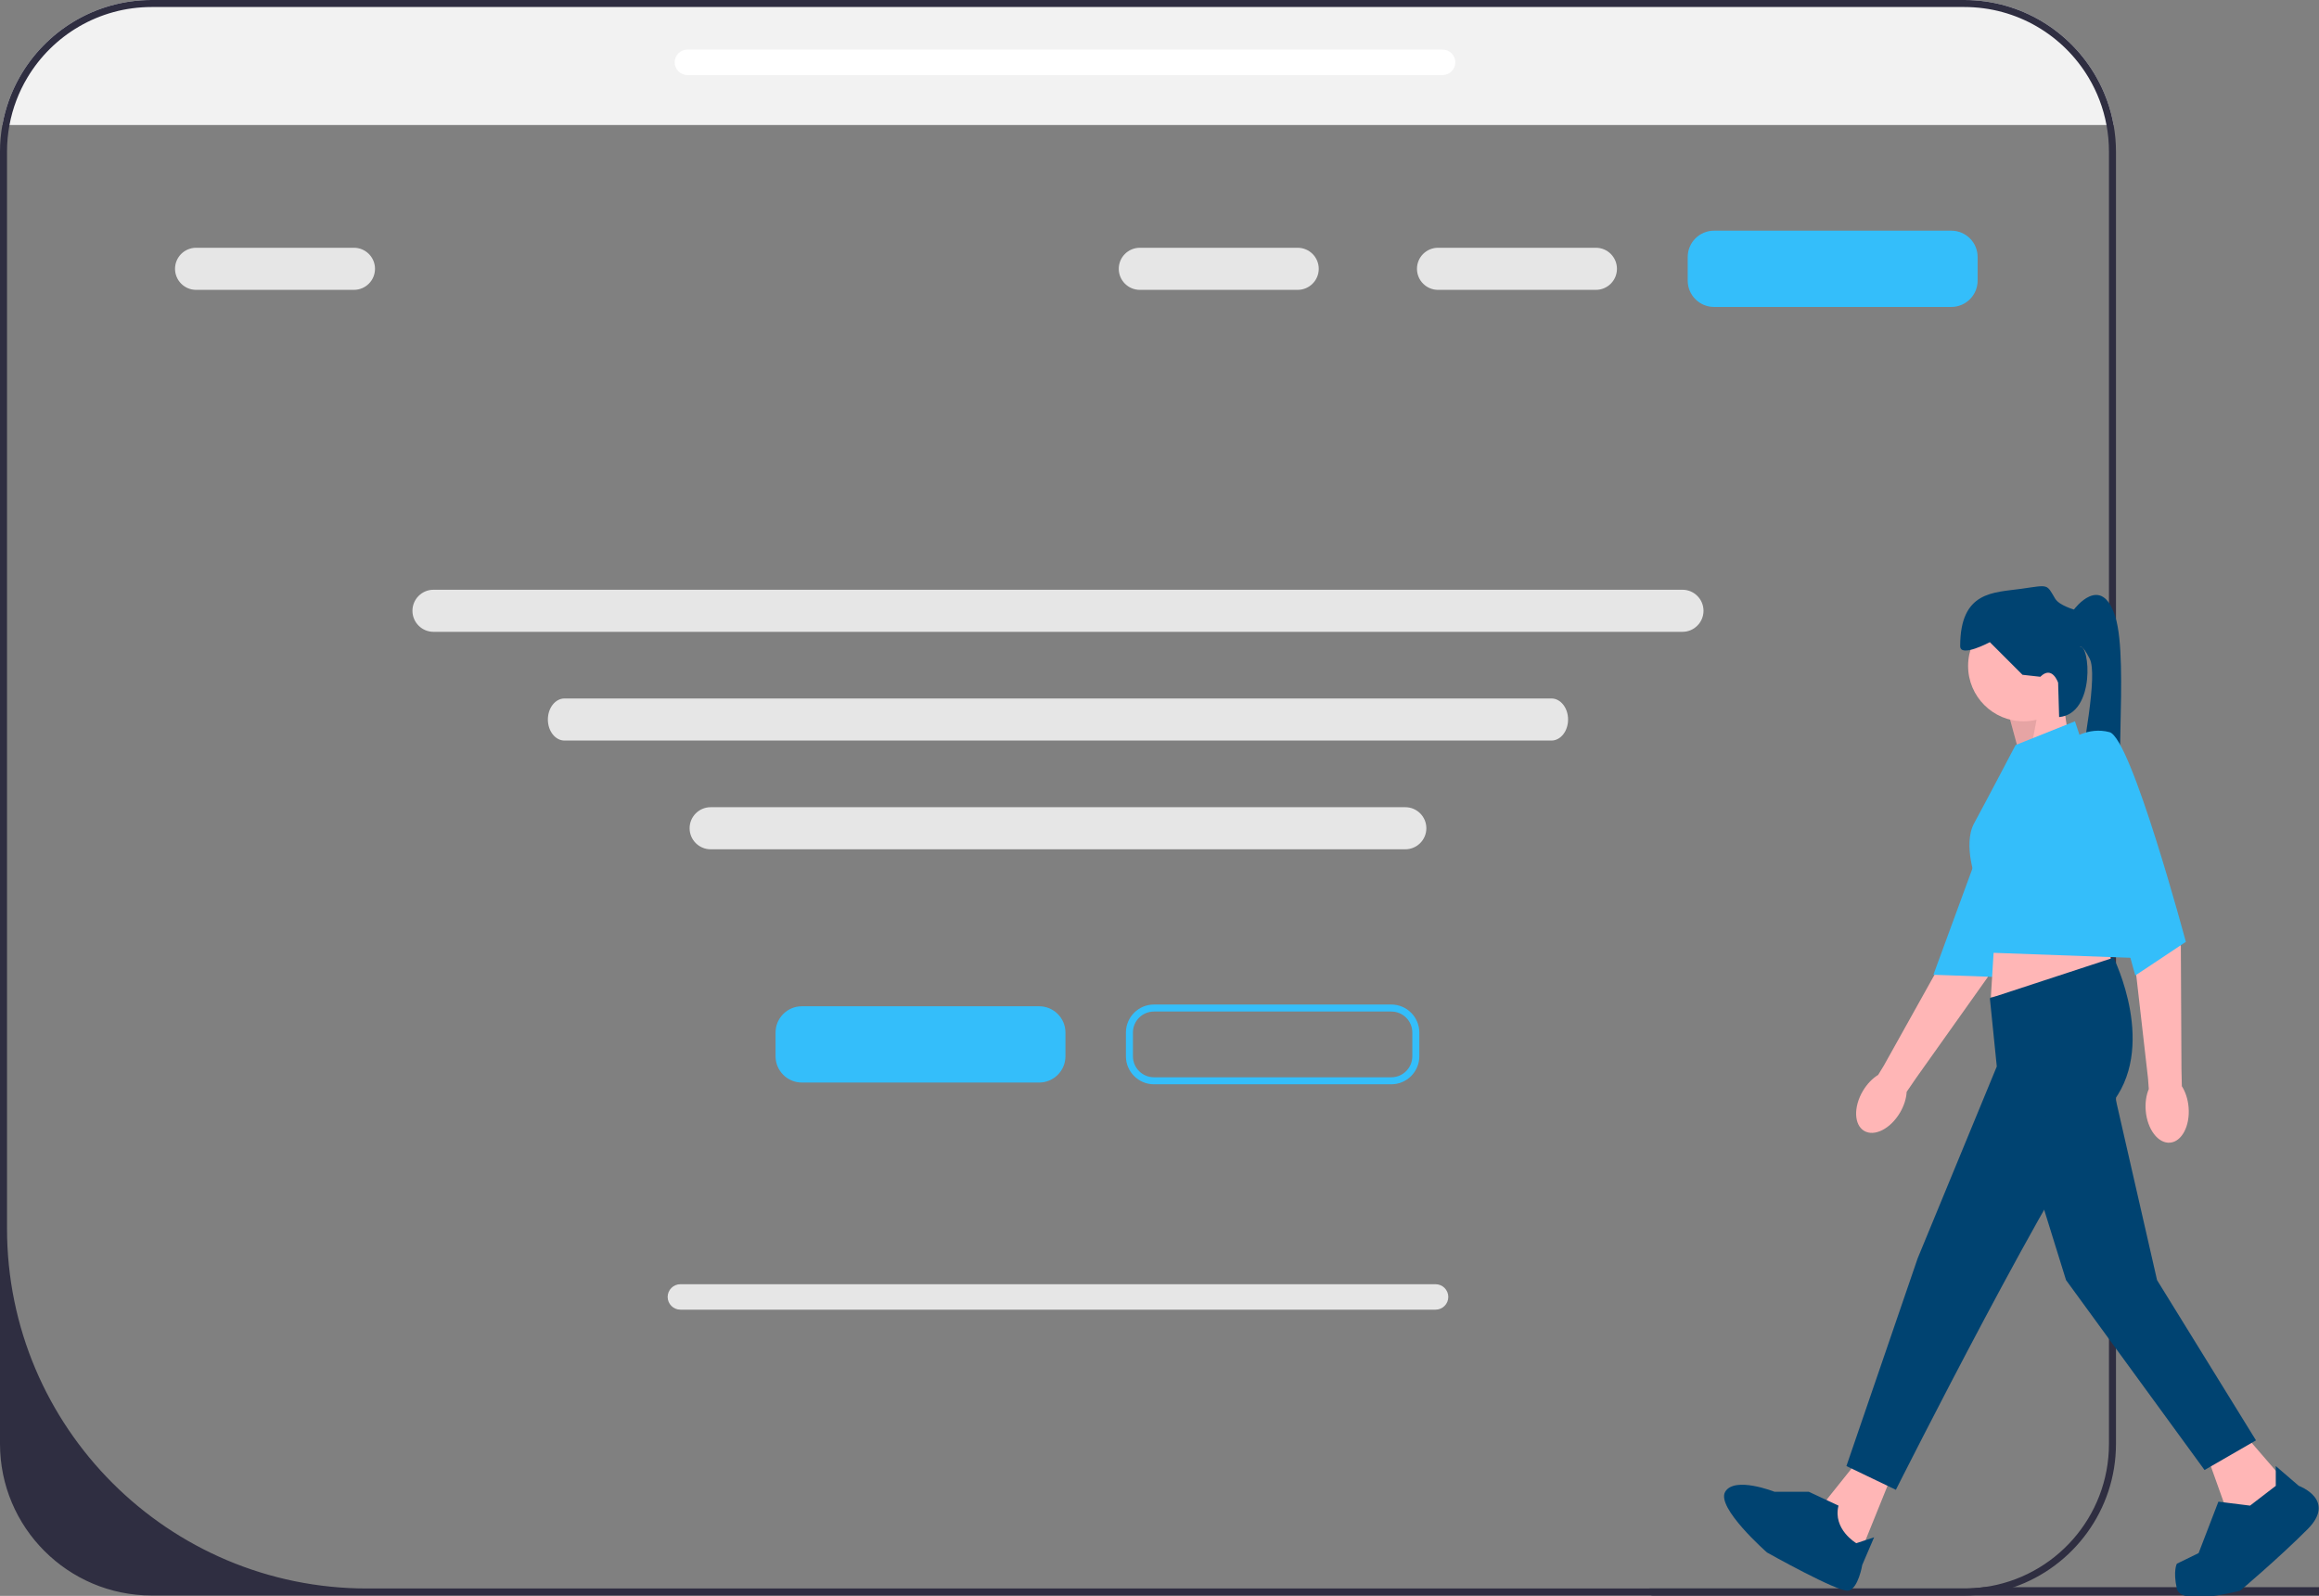 <svg width="661" height="455" viewBox="0 0 661 455" fill="none" xmlns="http://www.w3.org/2000/svg">
<rect x="0" y="0" width="661" height="455" fill="#808080" stroke="none"/>
<g clip-path="url(#clip0_13_2)">
<path d="M602.46 35.65H0.67C1.52 30.83 3.18 26.27 5.5 22.14C12.91 8.94 27.04 0 43.23 0H559.9C576.08 0 590.22 8.94 597.62 22.14C599.94 26.27 601.61 30.83 602.46 35.65Z" fill="#F2F2F2"/>
<path d="M719.53 453.7C719.53 454.36 719 454.89 718.34 454.89H471.05C470.39 454.89 469.86 454.36 469.86 453.7C469.86 453.38 469.98 453.1 470.18 452.89H559.9C561.81 452.89 563.68 452.76 565.52 452.51H718.34C719 452.51 719.53 453.04 719.53 453.7Z" fill="#2F2E41"/>
<path d="M442.219 211.14H160.905C158.29 211.14 156.163 208.449 156.163 205.14C156.163 201.831 158.29 199.14 160.905 199.14H442.219C444.833 199.14 446.96 201.831 446.96 205.14C446.96 208.449 444.833 211.14 442.219 211.14Z" fill="#E6E6E6"/>
<path d="M602.46 35.65C601.61 30.83 599.94 26.27 597.62 22.14C590.22 8.94 576.08 0 559.9 0H43.23C27.04 0 12.91 8.94 5.5 22.14C3.18 26.27 1.52 30.83 0.67 35.65C0.23 38.11 0 40.64 0 43.23V411.66C0 435.5 19.39 454.89 43.23 454.89H559.9C564.84 454.89 569.6 454.05 574.03 452.51C590.95 446.65 603.13 430.55 603.13 411.66V43.23C603.13 40.65 602.9 38.11 602.46 35.65ZM601.13 411.66C601.13 432.52 585.63 449.77 565.52 452.51C563.68 452.76 561.81 452.89 559.9 452.89H104.64C47.95 452.89 2 406.93 2 350.24V43.23C2 40.64 2.24 38.11 2.7 35.65C3.6 30.79 5.35 26.24 7.8 22.14C14.99 10.08 28.17 2 43.23 2H559.9C574.96 2 588.14 10.08 595.33 22.14C597.78 26.24 599.53 30.79 600.43 35.65C600.89 38.11 601.13 40.64 601.13 43.23V411.66Z" fill="#2F2E41"/>
<path d="M575.926 216.08L572.542 203.672L587.77 198.032L589.462 209.312L575.926 216.08Z" fill="#FFB6B6"/>
<path opacity="0.1" d="M575.926 216.08L572.542 203.672L581.51 199.889L578.724 214.517L575.926 216.08Z" fill="black"/>
<path d="M531.35 322.417C528.441 320.687 528.288 315.579 531.007 311.008C532.197 309.008 533.741 307.442 535.344 306.458L536.941 303.849L557.143 267.633C557.143 267.633 565.986 233.477 569.587 229.347C573.187 225.217 578.392 226.19 578.392 226.19L583.009 230.291L566.53 278.669L546.195 307.307L543.469 311.292C543.37 313.171 542.73 315.274 541.54 317.275C538.82 321.846 534.258 324.148 531.35 322.417Z" fill="#FFB6B6"/>
<path d="M575.094 212.535C575.094 212.535 581.519 212.287 585.573 217.278C589.627 222.27 568.388 278.527 568.388 278.527L551.089 277.915L575.094 212.535Z" fill="#34BEFA"/>
<path d="M576.772 205.646C585.493 205.646 592.564 198.576 592.564 189.854C592.564 181.133 585.493 174.063 576.772 174.063C568.051 174.063 560.98 181.133 560.98 189.854C560.98 198.576 568.051 205.646 576.772 205.646Z" fill="#FFB6B6"/>
<path d="M539.831 419.114L529.116 445.621L522.912 439.417L520.656 427.573L529.68 416.294L539.831 419.114Z" fill="#FFB6B6"/>
<path d="M640.22 409.526L650.936 421.934L645.86 432.085L634.581 430.393L628.941 414.602L640.22 409.526Z" fill="#FFB6B6"/>
<path d="M568.876 261.48L567.466 284.322L602.433 278.118L600.177 264.018L568.876 261.48Z" fill="#FFB6B6"/>
<path d="M567.184 284.604L602.433 273.042C602.433 273.042 615.405 298.985 601.305 315.341C587.206 331.696 540.395 424.754 540.395 424.754L526.295 417.986L546.599 358.767L569.158 304.061L567.184 284.604Z" fill="#004371"/>
<path d="M601.306 305.753L614.841 364.971L643.04 410.654L628.377 419.114L588.898 364.971L575.926 323.236L601.306 305.753Z" fill="#004371"/>
<path d="M515.58 425.318H505.812C505.812 425.318 494.415 420.806 491.744 425.318C489.073 429.829 503.662 442.626 503.662 442.626C503.662 442.626 524.04 454.081 526.86 453.517C529.68 452.953 530.808 446.185 530.808 446.185L534.191 438.289L529.116 439.981C529.116 439.981 522.348 436.033 524.04 429.265L515.58 425.318Z" fill="#004371"/>
<path d="M648.68 423.626V417.986L655.237 423.626C655.237 423.626 666.164 427.573 657.704 436.033C649.244 444.493 638.528 453.517 638.528 453.517C638.528 453.517 621.609 458.029 620.481 452.953C619.353 447.877 620.481 445.823 620.481 445.823L626.685 442.801L632.324 428.137L641.348 429.265L648.68 423.626Z" fill="#004371"/>
<path d="M581.566 192.956L576.49 192.392L567.184 183.086C567.184 183.086 558.725 187.598 558.725 184.214C558.725 168.423 568.312 168.987 576.208 167.859C584.104 166.731 583.258 166.449 585.796 170.679C586.956 172.613 591.154 173.781 591.154 173.781C591.154 173.781 599.049 163.065 602.997 176.037C606.945 189.008 601.869 229.051 605.817 232.435C609.765 235.819 589.607 239.198 591.79 225.947C593.974 212.696 597.922 192.392 595.666 187.88C593.41 183.369 592.846 184.496 592.846 184.496C595.641 183.355 597.468 203.461 586.927 204.445L586.642 194.648C586.642 194.648 584.95 189.572 581.566 192.956Z" fill="#004371"/>
<path d="M574.516 212.414L591.436 205.646L613.995 273.324L567.579 271.633L563.4 251.433C563.4 251.433 559.319 240.92 562.703 234.716C566.087 228.513 574.516 212.414 574.516 212.414Z" fill="#34BEFA"/>
<path d="M618.544 325.783C615.172 326.073 612.069 322.012 611.614 316.713C611.415 314.394 611.756 312.221 612.485 310.488L612.262 307.437L607.562 266.234C607.562 266.234 598.814 232.531 599.332 227.077C599.849 221.623 600.667 220.175 600.667 220.175L606.809 220.815L621.623 269.728L621.796 304.852L621.905 309.679C622.919 311.263 623.626 313.345 623.825 315.664C624.28 320.963 621.916 325.493 618.544 325.783Z" fill="#FFB6B6"/>
<path d="M590.026 211.004C590.026 211.004 595.102 207.056 601.306 208.748C607.509 210.44 623.05 268.53 623.05 268.53L608.637 278.118L590.026 211.004Z" fill="#34BEFA"/>
<path d="M296.206 308.64H228.55C224.421 308.64 221.062 305.281 221.062 301.152V294.385C221.062 290.256 224.421 286.898 228.55 286.898H296.206C300.334 286.898 303.694 290.256 303.694 294.385V301.152C303.694 305.281 300.334 308.64 296.206 308.64Z" fill="#34BEFA"/>
<path d="M556.206 87.511H488.55C484.421 87.511 481.062 84.152 481.062 80.023V73.256C481.062 69.127 484.421 65.769 488.55 65.769H556.206C560.334 65.769 563.694 69.127 563.694 73.256V80.023C563.694 84.152 560.334 87.511 556.206 87.511Z" fill="#34BEFA"/>
<path d="M396.573 309.14H328.917C324.513 309.14 320.929 305.556 320.929 301.152V294.385C320.929 289.981 324.513 286.398 328.917 286.398H396.573C400.978 286.398 404.562 289.981 404.562 294.385V301.152C404.562 305.556 400.978 309.14 396.573 309.14ZM328.917 288.398C325.616 288.398 322.929 291.083 322.929 294.385V301.152C322.929 304.453 325.616 307.14 328.917 307.14H396.573C399.875 307.14 402.562 304.453 402.562 301.152V294.385C402.562 291.083 399.875 288.398 396.573 288.398H328.917Z" fill="#34BEFA"/>
<path d="M479.562 180.14H123.562C120.253 180.14 117.562 177.449 117.562 174.14C117.562 170.831 120.253 168.14 123.562 168.14H479.562C482.87 168.14 485.562 170.831 485.562 174.14C485.562 177.449 482.87 180.14 479.562 180.14Z" fill="#E6E6E6"/>
<path d="M100.89 82.64H55.89C52.581 82.64 49.89 79.949 49.89 76.64C49.89 73.331 52.581 70.64 55.89 70.64H100.89C104.198 70.64 106.89 73.331 106.89 76.64C106.89 79.949 104.198 82.64 100.89 82.64Z" fill="#E6E6E6"/>
<path d="M369.89 82.64H324.89C321.582 82.64 318.89 79.949 318.89 76.64C318.89 73.331 321.582 70.64 324.89 70.64H369.89C373.199 70.64 375.89 73.331 375.89 76.64C375.89 79.949 373.199 82.64 369.89 82.64Z" fill="#E6E6E6"/>
<path d="M454.89 82.64H409.89C406.582 82.64 403.89 79.949 403.89 76.64C403.89 73.331 406.582 70.64 409.89 70.64H454.89C458.199 70.64 460.89 73.331 460.89 76.64C460.89 79.949 458.199 82.64 454.89 82.64Z" fill="#E6E6E6"/>
<path d="M400.562 242.14H202.562C199.253 242.14 196.562 239.449 196.562 236.14C196.562 232.831 199.253 230.14 202.562 230.14H400.562C403.87 230.14 406.562 232.831 406.562 236.14C406.562 239.449 403.87 242.14 400.562 242.14Z" fill="#E6E6E6"/>
<path d="M409.189 373.396H193.934C191.933 373.396 190.306 371.768 190.306 369.768C190.306 367.767 191.933 366.14 193.934 366.14H409.189C411.19 366.14 412.817 367.767 412.817 369.768C412.817 371.768 411.19 373.396 409.189 373.396Z" fill="#E6E6E6"/>
<path d="M411.193 21.396H195.937C193.936 21.396 192.309 19.768 192.309 17.768C192.309 15.767 193.936 14.14 195.937 14.14H411.193C413.193 14.14 414.821 15.767 414.821 17.768C414.821 19.768 413.193 21.396 411.193 21.396Z" fill="white"/>
</g>
<defs>
<clipPath id="clip0_13_2">
<rect width="661" height="455" fill="white"/>
</clipPath>
</defs>
</svg>
